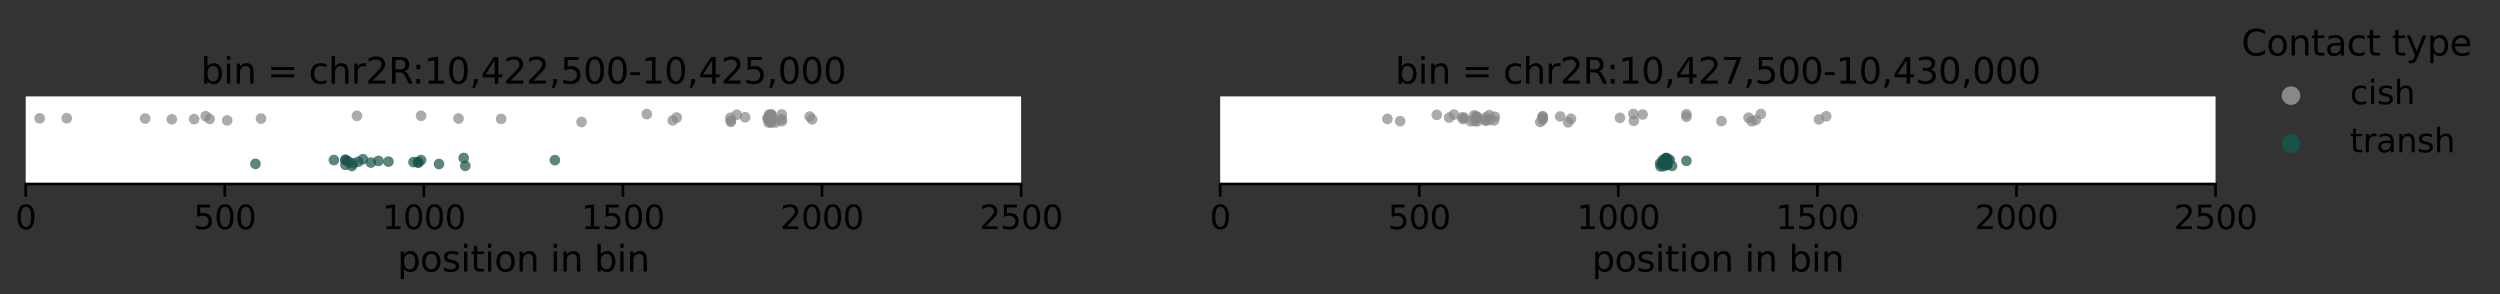 <?xml version="1.0" encoding="utf-8" standalone="no"?>
<!DOCTYPE svg PUBLIC "-//W3C//DTD SVG 1.1//EN"
  "http://www.w3.org/Graphics/SVG/1.1/DTD/svg11.dtd">
<svg xmlns:xlink="http://www.w3.org/1999/xlink" width="1175.922pt" height="138.42pt" viewBox="0 0 1175.922 138.42" xmlns="http://www.w3.org/2000/svg" version="1.1">
 <rect x="0" y="0" width="1175.922" height="138.42" fill="#333333" stroke="none"/>
 <defs>
  <style type="text/css">*{stroke-linejoin: round; stroke-linecap: butt}</style>
 </defs>
 <g id="figure_1">
  <g id="patch_1">
   <path d="M -0 138.42 
L 1175.922 138.42 
L 1175.922 0 
L -0 0 
L -0 138.42 
z
" style="fill: none"/>
  </g>
  <g id="axes_1">
   <g id="patch_2">
    <path d="M 12.099 86.556 
L 480.295 86.556 
L 480.295 45.344 
L 12.099 45.344 
z
" style="fill: #ffffff"/>
   </g>
   <g id="PathCollection_1"/>
   <g id="PathCollection_2"/>
   <g id="matplotlib.axis_1">
    <g id="xtick_1">
     <g id="line2d_1">
      <defs>
       <path id="m191d836617" d="M 0 0 
L 0 6 
" style="stroke: #000000; stroke-width: 1.25"/>
      </defs>
      <g>
       <use xlink:href="#m191d836617" x="12.099" y="86.556" style="stroke: #000000; stroke-width: 1.25"/>
      </g>
     </g>
     <g id="text_1">
      <!-- 0 -->
      <g transform="translate(7.2 107.758)scale(0.154 -0.154)">
       <defs>
        <path id="DejaVuSans-30" d="M 2034 4250 
Q 1547 4250 1301 3770 
Q 1056 3291 1056 2328 
Q 1056 1369 1301 889 
Q 1547 409 2034 409 
Q 2525 409 2770 889 
Q 3016 1369 3016 2328 
Q 3016 3291 2770 3770 
Q 2525 4250 2034 4250 
z
M 2034 4750 
Q 2819 4750 3233 4129 
Q 3647 3509 3647 2328 
Q 3647 1150 3233 529 
Q 2819 -91 2034 -91 
Q 1250 -91 836 529 
Q 422 1150 422 2328 
Q 422 3509 836 4129 
Q 1250 4750 2034 4750 
z
" transform="scale(0.016)"/>
       </defs>
       <use xlink:href="#DejaVuSans-30"/>
      </g>
     </g>
    </g>
    <g id="xtick_2">
     <g id="line2d_2">
      <g>
       <use xlink:href="#m191d836617" x="105.738" y="86.556" style="stroke: #000000; stroke-width: 1.25"/>
      </g>
     </g>
     <g id="text_2">
      <!-- 500 -->
      <g transform="translate(91.041 107.758)scale(0.154 -0.154)">
       <defs>
        <path id="DejaVuSans-35" d="M 691 4666 
L 3169 4666 
L 3169 4134 
L 1269 4134 
L 1269 2991 
Q 1406 3038 1543 3061 
Q 1681 3084 1819 3084 
Q 2600 3084 3056 2656 
Q 3513 2228 3513 1497 
Q 3513 744 3044 326 
Q 2575 -91 1722 -91 
Q 1428 -91 1123 -41 
Q 819 9 494 109 
L 494 744 
Q 775 591 1075 516 
Q 1375 441 1709 441 
Q 2250 441 2565 725 
Q 2881 1009 2881 1497 
Q 2881 1984 2565 2268 
Q 2250 2553 1709 2553 
Q 1456 2553 1204 2497 
Q 953 2441 691 2322 
L 691 4666 
z
" transform="scale(0.016)"/>
       </defs>
       <use xlink:href="#DejaVuSans-35"/>
       <use xlink:href="#DejaVuSans-30" x="63.623"/>
       <use xlink:href="#DejaVuSans-30" x="127.246"/>
      </g>
     </g>
    </g>
    <g id="xtick_3">
     <g id="line2d_3">
      <g>
       <use xlink:href="#m191d836617" x="199.377" y="86.556" style="stroke: #000000; stroke-width: 1.25"/>
      </g>
     </g>
     <g id="text_3">
      <!-- 1000 -->
      <g transform="translate(179.781 107.758)scale(0.154 -0.154)">
       <defs>
        <path id="DejaVuSans-31" d="M 794 531 
L 1825 531 
L 1825 4091 
L 703 3866 
L 703 4441 
L 1819 4666 
L 2450 4666 
L 2450 531 
L 3481 531 
L 3481 0 
L 794 0 
L 794 531 
z
" transform="scale(0.016)"/>
       </defs>
       <use xlink:href="#DejaVuSans-31"/>
       <use xlink:href="#DejaVuSans-30" x="63.623"/>
       <use xlink:href="#DejaVuSans-30" x="127.246"/>
       <use xlink:href="#DejaVuSans-30" x="190.869"/>
      </g>
     </g>
    </g>
    <g id="xtick_4">
     <g id="line2d_4">
      <g>
       <use xlink:href="#m191d836617" x="293.016" y="86.556" style="stroke: #000000; stroke-width: 1.25"/>
      </g>
     </g>
     <g id="text_4">
      <!-- 1500 -->
      <g transform="translate(273.42 107.758)scale(0.154 -0.154)">
       <use xlink:href="#DejaVuSans-31"/>
       <use xlink:href="#DejaVuSans-35" x="63.623"/>
       <use xlink:href="#DejaVuSans-30" x="127.246"/>
       <use xlink:href="#DejaVuSans-30" x="190.869"/>
      </g>
     </g>
    </g>
    <g id="xtick_5">
     <g id="line2d_5">
      <g>
       <use xlink:href="#m191d836617" x="386.655" y="86.556" style="stroke: #000000; stroke-width: 1.25"/>
      </g>
     </g>
     <g id="text_5">
      <!-- 2000 -->
      <g transform="translate(367.059 107.758)scale(0.154 -0.154)">
       <defs>
        <path id="DejaVuSans-32" d="M 1228 531 
L 3431 531 
L 3431 0 
L 469 0 
L 469 531 
Q 828 903 1448 1529 
Q 2069 2156 2228 2338 
Q 2531 2678 2651 2914 
Q 2772 3150 2772 3378 
Q 2772 3750 2511 3984 
Q 2250 4219 1831 4219 
Q 1534 4219 1204 4116 
Q 875 4013 500 3803 
L 500 4441 
Q 881 4594 1212 4672 
Q 1544 4750 1819 4750 
Q 2544 4750 2975 4387 
Q 3406 4025 3406 3419 
Q 3406 3131 3298 2873 
Q 3191 2616 2906 2266 
Q 2828 2175 2409 1742 
Q 1991 1309 1228 531 
z
" transform="scale(0.016)"/>
       </defs>
       <use xlink:href="#DejaVuSans-32"/>
       <use xlink:href="#DejaVuSans-30" x="63.623"/>
       <use xlink:href="#DejaVuSans-30" x="127.246"/>
       <use xlink:href="#DejaVuSans-30" x="190.869"/>
      </g>
     </g>
    </g>
    <g id="xtick_6">
     <g id="line2d_6">
      <g>
       <use xlink:href="#m191d836617" x="480.295" y="86.556" style="stroke: #000000; stroke-width: 1.25"/>
      </g>
     </g>
     <g id="text_6">
      <!-- 2500 -->
      <g transform="translate(460.698 107.758)scale(0.154 -0.154)">
       <use xlink:href="#DejaVuSans-32"/>
       <use xlink:href="#DejaVuSans-35" x="63.623"/>
       <use xlink:href="#DejaVuSans-30" x="127.246"/>
       <use xlink:href="#DejaVuSans-30" x="190.869"/>
      </g>
     </g>
    </g>
    <g id="text_7">
     <!-- position in bin -->
     <g transform="translate(186.939 127.726)scale(0.168 -0.168)">
      <defs>
       <path id="DejaVuSans-70" d="M 1159 525 
L 1159 -1331 
L 581 -1331 
L 581 3500 
L 1159 3500 
L 1159 2969 
Q 1341 3281 1617 3432 
Q 1894 3584 2278 3584 
Q 2916 3584 3314 3078 
Q 3713 2572 3713 1747 
Q 3713 922 3314 415 
Q 2916 -91 2278 -91 
Q 1894 -91 1617 61 
Q 1341 213 1159 525 
z
M 3116 1747 
Q 3116 2381 2855 2742 
Q 2594 3103 2138 3103 
Q 1681 3103 1420 2742 
Q 1159 2381 1159 1747 
Q 1159 1113 1420 752 
Q 1681 391 2138 391 
Q 2594 391 2855 752 
Q 3116 1113 3116 1747 
z
" transform="scale(0.016)"/>
       <path id="DejaVuSans-6f" d="M 1959 3097 
Q 1497 3097 1228 2736 
Q 959 2375 959 1747 
Q 959 1119 1226 758 
Q 1494 397 1959 397 
Q 2419 397 2687 759 
Q 2956 1122 2956 1747 
Q 2956 2369 2687 2733 
Q 2419 3097 1959 3097 
z
M 1959 3584 
Q 2709 3584 3137 3096 
Q 3566 2609 3566 1747 
Q 3566 888 3137 398 
Q 2709 -91 1959 -91 
Q 1206 -91 779 398 
Q 353 888 353 1747 
Q 353 2609 779 3096 
Q 1206 3584 1959 3584 
z
" transform="scale(0.016)"/>
       <path id="DejaVuSans-73" d="M 2834 3397 
L 2834 2853 
Q 2591 2978 2328 3040 
Q 2066 3103 1784 3103 
Q 1356 3103 1142 2972 
Q 928 2841 928 2578 
Q 928 2378 1081 2264 
Q 1234 2150 1697 2047 
L 1894 2003 
Q 2506 1872 2764 1633 
Q 3022 1394 3022 966 
Q 3022 478 2636 193 
Q 2250 -91 1575 -91 
Q 1294 -91 989 -36 
Q 684 19 347 128 
L 347 722 
Q 666 556 975 473 
Q 1284 391 1588 391 
Q 1994 391 2212 530 
Q 2431 669 2431 922 
Q 2431 1156 2273 1281 
Q 2116 1406 1581 1522 
L 1381 1569 
Q 847 1681 609 1914 
Q 372 2147 372 2553 
Q 372 3047 722 3315 
Q 1072 3584 1716 3584 
Q 2034 3584 2315 3537 
Q 2597 3491 2834 3397 
z
" transform="scale(0.016)"/>
       <path id="DejaVuSans-69" d="M 603 3500 
L 1178 3500 
L 1178 0 
L 603 0 
L 603 3500 
z
M 603 4863 
L 1178 4863 
L 1178 4134 
L 603 4134 
L 603 4863 
z
" transform="scale(0.016)"/>
       <path id="DejaVuSans-74" d="M 1172 4494 
L 1172 3500 
L 2356 3500 
L 2356 3053 
L 1172 3053 
L 1172 1153 
Q 1172 725 1289 603 
Q 1406 481 1766 481 
L 2356 481 
L 2356 0 
L 1766 0 
Q 1100 0 847 248 
Q 594 497 594 1153 
L 594 3053 
L 172 3053 
L 172 3500 
L 594 3500 
L 594 4494 
L 1172 4494 
z
" transform="scale(0.016)"/>
       <path id="DejaVuSans-6e" d="M 3513 2113 
L 3513 0 
L 2938 0 
L 2938 2094 
Q 2938 2591 2744 2837 
Q 2550 3084 2163 3084 
Q 1697 3084 1428 2787 
Q 1159 2491 1159 1978 
L 1159 0 
L 581 0 
L 581 3500 
L 1159 3500 
L 1159 2956 
Q 1366 3272 1645 3428 
Q 1925 3584 2291 3584 
Q 2894 3584 3203 3211 
Q 3513 2838 3513 2113 
z
" transform="scale(0.016)"/>
       <path id="DejaVuSans-20" transform="scale(0.016)"/>
       <path id="DejaVuSans-62" d="M 3116 1747 
Q 3116 2381 2855 2742 
Q 2594 3103 2138 3103 
Q 1681 3103 1420 2742 
Q 1159 2381 1159 1747 
Q 1159 1113 1420 752 
Q 1681 391 2138 391 
Q 2594 391 2855 752 
Q 3116 1113 3116 1747 
z
M 1159 2969 
Q 1341 3281 1617 3432 
Q 1894 3584 2278 3584 
Q 2916 3584 3314 3078 
Q 3713 2572 3713 1747 
Q 3713 922 3314 415 
Q 2916 -91 2278 -91 
Q 1894 -91 1617 61 
Q 1341 213 1159 525 
L 1159 0 
L 581 0 
L 581 4863 
L 1159 4863 
L 1159 2969 
z
" transform="scale(0.016)"/>
      </defs>
      <use xlink:href="#DejaVuSans-70"/>
      <use xlink:href="#DejaVuSans-6f" x="63.477"/>
      <use xlink:href="#DejaVuSans-73" x="124.658"/>
      <use xlink:href="#DejaVuSans-69" x="176.758"/>
      <use xlink:href="#DejaVuSans-74" x="204.541"/>
      <use xlink:href="#DejaVuSans-69" x="243.75"/>
      <use xlink:href="#DejaVuSans-6f" x="271.533"/>
      <use xlink:href="#DejaVuSans-6e" x="332.715"/>
      <use xlink:href="#DejaVuSans-20" x="396.094"/>
      <use xlink:href="#DejaVuSans-69" x="427.881"/>
      <use xlink:href="#DejaVuSans-6e" x="455.664"/>
      <use xlink:href="#DejaVuSans-20" x="519.043"/>
      <use xlink:href="#DejaVuSans-62" x="550.83"/>
      <use xlink:href="#DejaVuSans-69" x="614.307"/>
      <use xlink:href="#DejaVuSans-6e" x="642.09"/>
     </g>
    </g>
   </g>
   <g id="matplotlib.axis_2"/>
   <g id="patch_3">
    <path d="M 12.099 86.556 
L 480.295 86.556 
" style="fill: none; stroke: #000000; stroke-width: 1.25; stroke-linejoin: miter; stroke-linecap: square"/>
   </g>
   <g id="PathCollection_3">
    <defs>
     <path id="C0_0_b2f5516415" d="M 0 2.5 
C 0.663 2.5 1.299 2.237 1.768 1.768 
C 2.237 1.299 2.5 0.663 2.5 -0 
C 2.5 -0.663 2.237 -1.299 1.768 -1.768 
C 1.299 -2.237 0.663 -2.5 0 -2.5 
C -0.663 -2.5 -1.299 -2.237 -1.768 -1.768 
C -2.237 -1.299 -2.5 -0.663 -2.5 0 
C -2.5 0.663 -2.237 1.299 -1.768 1.768 
C -1.299 2.237 -0.663 2.5 0 2.5 
z
"/>
    </defs>
    <g clip-path="url(#p29353cb713)">
     <use xlink:href="#C0_0_b2f5516415" x="361.56" y="55.811" style="fill: #888888; fill-opacity: 0.7"/>
    </g>
    <g clip-path="url(#p29353cb713)">
     <use xlink:href="#C0_0_b2f5516415" x="363.808" y="55.962" style="fill: #888888; fill-opacity: 0.7"/>
    </g>
    <g clip-path="url(#p29353cb713)">
     <use xlink:href="#C0_0_b2f5516415" x="361.373" y="56.295" style="fill: #888888; fill-opacity: 0.7"/>
    </g>
    <g clip-path="url(#p29353cb713)">
     <use xlink:href="#C0_0_b2f5516415" x="343.769" y="56.748" style="fill: #888888; fill-opacity: 0.7"/>
    </g>
    <g clip-path="url(#p29353cb713)">
     <use xlink:href="#C0_0_b2f5516415" x="361.56" y="57.648" style="fill: #888888; fill-opacity: 0.7"/>
    </g>
    <g clip-path="url(#p29353cb713)">
     <use xlink:href="#C0_0_b2f5516415" x="381.974" y="56.141" style="fill: #888888; fill-opacity: 0.7"/>
    </g>
    <g clip-path="url(#p29353cb713)">
     <use xlink:href="#C0_0_b2f5516415" x="346.578" y="53.955" style="fill: #888888; fill-opacity: 0.7"/>
    </g>
    <g clip-path="url(#p29353cb713)">
     <use xlink:href="#C0_0_b2f5516415" x="215.67" y="55.736" style="fill: #888888; fill-opacity: 0.7"/>
    </g>
    <g clip-path="url(#p29353cb713)">
     <use xlink:href="#C0_0_b2f5516415" x="361.373" y="55.818" style="fill: #888888; fill-opacity: 0.7"/>
    </g>
    <g clip-path="url(#p29353cb713)">
     <use xlink:href="#C0_0_b2f5516415" x="198.066" y="54.467" style="fill: #888888; fill-opacity: 0.7"/>
    </g>
    <g clip-path="url(#p29353cb713)">
     <use xlink:href="#C0_0_b2f5516415" x="362.309" y="57.002" style="fill: #888888; fill-opacity: 0.7"/>
    </g>
    <g clip-path="url(#p29353cb713)">
     <use xlink:href="#C0_0_b2f5516415" x="106.862" y="56.643" style="fill: #888888; fill-opacity: 0.7"/>
    </g>
    <g clip-path="url(#p29353cb713)">
     <use xlink:href="#C0_0_b2f5516415" x="91.318" y="56.041" style="fill: #888888; fill-opacity: 0.7"/>
    </g>
    <g clip-path="url(#p29353cb713)">
     <use xlink:href="#C0_0_b2f5516415" x="362.309" y="54.214" style="fill: #888888; fill-opacity: 0.7"/>
    </g>
    <g clip-path="url(#p29353cb713)">
     <use xlink:href="#C0_0_b2f5516415" x="367.74" y="56.092" style="fill: #888888; fill-opacity: 0.7"/>
    </g>
    <g clip-path="url(#p29353cb713)">
     <use xlink:href="#C0_0_b2f5516415" x="362.871" y="57.662" style="fill: #888888; fill-opacity: 0.7"/>
    </g>
    <g clip-path="url(#p29353cb713)">
     <use xlink:href="#C0_0_b2f5516415" x="362.684" y="54.016" style="fill: #888888; fill-opacity: 0.7"/>
    </g>
    <g clip-path="url(#p29353cb713)">
     <use xlink:href="#C0_0_b2f5516415" x="96.749" y="54.659" style="fill: #888888; fill-opacity: 0.7"/>
    </g>
    <g clip-path="url(#p29353cb713)">
     <use xlink:href="#C0_0_b2f5516415" x="361.56" y="55.34" style="fill: #888888; fill-opacity: 0.7"/>
    </g>
    <g clip-path="url(#p29353cb713)">
     <use xlink:href="#C0_0_b2f5516415" x="361.747" y="53.862" style="fill: #888888; fill-opacity: 0.7"/>
    </g>
    <g clip-path="url(#p29353cb713)">
     <use xlink:href="#C0_0_b2f5516415" x="362.684" y="57.101" style="fill: #888888; fill-opacity: 0.7"/>
    </g>
    <g clip-path="url(#p29353cb713)">
     <use xlink:href="#C0_0_b2f5516415" x="364.744" y="57.596" style="fill: #888888; fill-opacity: 0.7"/>
    </g>
    <g clip-path="url(#p29353cb713)">
     <use xlink:href="#C0_0_b2f5516415" x="167.915" y="54.49" style="fill: #888888; fill-opacity: 0.7"/>
    </g>
    <g clip-path="url(#p29353cb713)">
     <use xlink:href="#C0_0_b2f5516415" x="367.74" y="53.861" style="fill: #888888; fill-opacity: 0.7"/>
    </g>
    <g clip-path="url(#p29353cb713)">
     <use xlink:href="#C0_0_b2f5516415" x="343.769" y="57.275" style="fill: #888888; fill-opacity: 0.7"/>
    </g>
    <g clip-path="url(#p29353cb713)">
     <use xlink:href="#C0_0_b2f5516415" x="68.283" y="55.757" style="fill: #888888; fill-opacity: 0.7"/>
    </g>
    <g clip-path="url(#p29353cb713)">
     <use xlink:href="#C0_0_b2f5516415" x="380.85" y="54.81" style="fill: #888888; fill-opacity: 0.7"/>
    </g>
    <g clip-path="url(#p29353cb713)">
     <use xlink:href="#C0_0_b2f5516415" x="361.747" y="56.256" style="fill: #888888; fill-opacity: 0.7"/>
    </g>
    <g clip-path="url(#p29353cb713)">
     <use xlink:href="#C0_0_b2f5516415" x="361.747" y="55.146" style="fill: #888888; fill-opacity: 0.7"/>
    </g>
    <g clip-path="url(#p29353cb713)">
     <use xlink:href="#C0_0_b2f5516415" x="122.781" y="55.779" style="fill: #888888; fill-opacity: 0.7"/>
    </g>
    <g clip-path="url(#p29353cb713)">
     <use xlink:href="#C0_0_b2f5516415" x="18.654" y="55.66" style="fill: #888888; fill-opacity: 0.7"/>
    </g>
    <g clip-path="url(#p29353cb713)">
     <use xlink:href="#C0_0_b2f5516415" x="80.83" y="56.108" style="fill: #888888; fill-opacity: 0.7"/>
    </g>
    <g clip-path="url(#p29353cb713)">
     <use xlink:href="#C0_0_b2f5516415" x="273.539" y="57.386" style="fill: #888888; fill-opacity: 0.7"/>
    </g>
    <g clip-path="url(#p29353cb713)">
     <use xlink:href="#C0_0_b2f5516415" x="360.998" y="55.524" style="fill: #888888; fill-opacity: 0.7"/>
    </g>
    <g clip-path="url(#p29353cb713)">
     <use xlink:href="#C0_0_b2f5516415" x="235.709" y="55.926" style="fill: #888888; fill-opacity: 0.7"/>
    </g>
    <g clip-path="url(#p29353cb713)">
     <use xlink:href="#C0_0_b2f5516415" x="98.622" y="55.937" style="fill: #888888; fill-opacity: 0.7"/>
    </g>
    <g clip-path="url(#p29353cb713)">
     <use xlink:href="#C0_0_b2f5516415" x="350.511" y="55.164" style="fill: #888888; fill-opacity: 0.7"/>
    </g>
    <g clip-path="url(#p29353cb713)">
     <use xlink:href="#C0_0_b2f5516415" x="362.871" y="53.817" style="fill: #888888; fill-opacity: 0.7"/>
    </g>
    <g clip-path="url(#p29353cb713)">
     <use xlink:href="#C0_0_b2f5516415" x="316.426" y="56.624" style="fill: #888888; fill-opacity: 0.7"/>
    </g>
    <g clip-path="url(#p29353cb713)">
     <use xlink:href="#C0_0_b2f5516415" x="343.581" y="55.394" style="fill: #888888; fill-opacity: 0.7"/>
    </g>
    <g clip-path="url(#p29353cb713)">
     <use xlink:href="#C0_0_b2f5516415" x="31.389" y="55.628" style="fill: #888888; fill-opacity: 0.7"/>
    </g>
    <g clip-path="url(#p29353cb713)">
     <use xlink:href="#C0_0_b2f5516415" x="304.253" y="53.656" style="fill: #888888; fill-opacity: 0.7"/>
    </g>
    <g clip-path="url(#p29353cb713)">
     <use xlink:href="#C0_0_b2f5516415" x="362.684" y="54.666" style="fill: #888888; fill-opacity: 0.7"/>
    </g>
    <g clip-path="url(#p29353cb713)">
     <use xlink:href="#C0_0_b2f5516415" x="367.74" y="57.004" style="fill: #888888; fill-opacity: 0.7"/>
    </g>
    <g clip-path="url(#p29353cb713)">
     <use xlink:href="#C0_0_b2f5516415" x="318.299" y="55.297" style="fill: #888888; fill-opacity: 0.7"/>
    </g>
   </g>
   <g id="PathCollection_4">
    <defs>
     <path id="C1_0_11c20888bc" d="M 0 2.5 
C 0.663 2.5 1.299 2.237 1.768 1.768 
C 2.237 1.299 2.5 0.663 2.5 -0 
C 2.5 -0.663 2.237 -1.299 1.768 -1.768 
C 1.299 -2.237 0.663 -2.5 0 -2.5 
C -0.663 -2.5 -1.299 -2.237 -1.768 -1.768 
C -2.237 -1.299 -2.5 -0.663 -2.5 0 
C -2.5 0.663 -2.237 1.299 -1.768 1.768 
C -1.299 2.237 -0.663 2.5 0 2.5 
z
"/>
    </defs>
    <g clip-path="url(#p29353cb713)">
     <use xlink:href="#C1_0_11c20888bc" x="162.483" y="77.508" style="fill: #185249; fill-opacity: 0.7"/>
    </g>
    <g clip-path="url(#p29353cb713)">
     <use xlink:href="#C1_0_11c20888bc" x="198.066" y="75.3" style="fill: #185249; fill-opacity: 0.7"/>
    </g>
    <g clip-path="url(#p29353cb713)">
     <use xlink:href="#C1_0_11c20888bc" x="165.48" y="78.094" style="fill: #185249; fill-opacity: 0.7"/>
    </g>
    <g clip-path="url(#p29353cb713)">
     <use xlink:href="#C1_0_11c20888bc" x="218.105" y="74.321" style="fill: #185249; fill-opacity: 0.7"/>
    </g>
    <g clip-path="url(#p29353cb713)">
     <use xlink:href="#C1_0_11c20888bc" x="178.028" y="75.685" style="fill: #185249; fill-opacity: 0.7"/>
    </g>
    <g clip-path="url(#p29353cb713)">
     <use xlink:href="#C1_0_11c20888bc" x="260.992" y="75.325" style="fill: #185249; fill-opacity: 0.7"/>
    </g>
    <g clip-path="url(#p29353cb713)">
     <use xlink:href="#C1_0_11c20888bc" x="182.71" y="76.016" style="fill: #185249; fill-opacity: 0.7"/>
    </g>
    <g clip-path="url(#p29353cb713)">
     <use xlink:href="#C1_0_11c20888bc" x="168.476" y="76.113" style="fill: #185249; fill-opacity: 0.7"/>
    </g>
    <g clip-path="url(#p29353cb713)">
     <use xlink:href="#C1_0_11c20888bc" x="196.568" y="76.219" style="fill: #185249; fill-opacity: 0.7"/>
    </g>
    <g clip-path="url(#p29353cb713)">
     <use xlink:href="#C1_0_11c20888bc" x="120.159" y="77.074" style="fill: #185249; fill-opacity: 0.7"/>
    </g>
    <g clip-path="url(#p29353cb713)">
     <use xlink:href="#C1_0_11c20888bc" x="166.042" y="76.824" style="fill: #185249; fill-opacity: 0.7"/>
    </g>
    <g clip-path="url(#p29353cb713)">
     <use xlink:href="#C1_0_11c20888bc" x="218.854" y="78.009" style="fill: #185249; fill-opacity: 0.7"/>
    </g>
    <g clip-path="url(#p29353cb713)">
     <use xlink:href="#C1_0_11c20888bc" x="157.052" y="75.295" style="fill: #185249; fill-opacity: 0.7"/>
    </g>
    <g clip-path="url(#p29353cb713)">
     <use xlink:href="#C1_0_11c20888bc" x="174.469" y="76.469" style="fill: #185249; fill-opacity: 0.7"/>
    </g>
    <g clip-path="url(#p29353cb713)">
     <use xlink:href="#C1_0_11c20888bc" x="194.508" y="76.247" style="fill: #185249; fill-opacity: 0.7"/>
    </g>
    <g clip-path="url(#p29353cb713)">
     <use xlink:href="#C1_0_11c20888bc" x="170.724" y="74.877" style="fill: #185249; fill-opacity: 0.7"/>
    </g>
    <g clip-path="url(#p29353cb713)">
     <use xlink:href="#C1_0_11c20888bc" x="163.794" y="75.94" style="fill: #185249; fill-opacity: 0.7"/>
    </g>
    <g clip-path="url(#p29353cb713)">
     <use xlink:href="#C1_0_11c20888bc" x="196.755" y="76.542" style="fill: #185249; fill-opacity: 0.7"/>
    </g>
    <g clip-path="url(#p29353cb713)">
     <use xlink:href="#C1_0_11c20888bc" x="206.494" y="77.149" style="fill: #185249; fill-opacity: 0.7"/>
    </g>
    <g clip-path="url(#p29353cb713)">
     <use xlink:href="#C1_0_11c20888bc" x="162.483" y="75.295" style="fill: #185249; fill-opacity: 0.7"/>
    </g>
    <g clip-path="url(#p29353cb713)">
     <use xlink:href="#C1_0_11c20888bc" x="162.483" y="75.157" style="fill: #185249; fill-opacity: 0.7"/>
    </g>
   </g>
   <g id="text_8">
    <!-- bin = chr2R:10,422,500-10,425,000 -->
    <g transform="translate(94.464 39.344)scale(0.168 -0.168)">
     <defs>
      <path id="DejaVuSans-3d" d="M 678 2906 
L 4684 2906 
L 4684 2381 
L 678 2381 
L 678 2906 
z
M 678 1631 
L 4684 1631 
L 4684 1100 
L 678 1100 
L 678 1631 
z
" transform="scale(0.016)"/>
      <path id="DejaVuSans-63" d="M 3122 3366 
L 3122 2828 
Q 2878 2963 2633 3030 
Q 2388 3097 2138 3097 
Q 1578 3097 1268 2742 
Q 959 2388 959 1747 
Q 959 1106 1268 751 
Q 1578 397 2138 397 
Q 2388 397 2633 464 
Q 2878 531 3122 666 
L 3122 134 
Q 2881 22 2623 -34 
Q 2366 -91 2075 -91 
Q 1284 -91 818 406 
Q 353 903 353 1747 
Q 353 2603 823 3093 
Q 1294 3584 2113 3584 
Q 2378 3584 2631 3529 
Q 2884 3475 3122 3366 
z
" transform="scale(0.016)"/>
      <path id="DejaVuSans-68" d="M 3513 2113 
L 3513 0 
L 2938 0 
L 2938 2094 
Q 2938 2591 2744 2837 
Q 2550 3084 2163 3084 
Q 1697 3084 1428 2787 
Q 1159 2491 1159 1978 
L 1159 0 
L 581 0 
L 581 4863 
L 1159 4863 
L 1159 2956 
Q 1366 3272 1645 3428 
Q 1925 3584 2291 3584 
Q 2894 3584 3203 3211 
Q 3513 2838 3513 2113 
z
" transform="scale(0.016)"/>
      <path id="DejaVuSans-72" d="M 2631 2963 
Q 2534 3019 2420 3045 
Q 2306 3072 2169 3072 
Q 1681 3072 1420 2755 
Q 1159 2438 1159 1844 
L 1159 0 
L 581 0 
L 581 3500 
L 1159 3500 
L 1159 2956 
Q 1341 3275 1631 3429 
Q 1922 3584 2338 3584 
Q 2397 3584 2469 3576 
Q 2541 3569 2628 3553 
L 2631 2963 
z
" transform="scale(0.016)"/>
      <path id="DejaVuSans-52" d="M 2841 2188 
Q 3044 2119 3236 1894 
Q 3428 1669 3622 1275 
L 4263 0 
L 3584 0 
L 2988 1197 
Q 2756 1666 2539 1819 
Q 2322 1972 1947 1972 
L 1259 1972 
L 1259 0 
L 628 0 
L 628 4666 
L 2053 4666 
Q 2853 4666 3247 4331 
Q 3641 3997 3641 3322 
Q 3641 2881 3436 2590 
Q 3231 2300 2841 2188 
z
M 1259 4147 
L 1259 2491 
L 2053 2491 
Q 2509 2491 2742 2702 
Q 2975 2913 2975 3322 
Q 2975 3731 2742 3939 
Q 2509 4147 2053 4147 
L 1259 4147 
z
" transform="scale(0.016)"/>
      <path id="DejaVuSans-3a" d="M 750 794 
L 1409 794 
L 1409 0 
L 750 0 
L 750 794 
z
M 750 3309 
L 1409 3309 
L 1409 2516 
L 750 2516 
L 750 3309 
z
" transform="scale(0.016)"/>
      <path id="DejaVuSans-2c" d="M 750 794 
L 1409 794 
L 1409 256 
L 897 -744 
L 494 -744 
L 750 256 
L 750 794 
z
" transform="scale(0.016)"/>
      <path id="DejaVuSans-34" d="M 2419 4116 
L 825 1625 
L 2419 1625 
L 2419 4116 
z
M 2253 4666 
L 3047 4666 
L 3047 1625 
L 3713 1625 
L 3713 1100 
L 3047 1100 
L 3047 0 
L 2419 0 
L 2419 1100 
L 313 1100 
L 313 1709 
L 2253 4666 
z
" transform="scale(0.016)"/>
      <path id="DejaVuSans-2d" d="M 313 2009 
L 1997 2009 
L 1997 1497 
L 313 1497 
L 313 2009 
z
" transform="scale(0.016)"/>
     </defs>
     <use xlink:href="#DejaVuSans-62"/>
     <use xlink:href="#DejaVuSans-69" x="63.477"/>
     <use xlink:href="#DejaVuSans-6e" x="91.26"/>
     <use xlink:href="#DejaVuSans-20" x="154.639"/>
     <use xlink:href="#DejaVuSans-3d" x="186.426"/>
     <use xlink:href="#DejaVuSans-20" x="270.215"/>
     <use xlink:href="#DejaVuSans-63" x="302.002"/>
     <use xlink:href="#DejaVuSans-68" x="356.982"/>
     <use xlink:href="#DejaVuSans-72" x="420.361"/>
     <use xlink:href="#DejaVuSans-32" x="461.475"/>
     <use xlink:href="#DejaVuSans-52" x="525.098"/>
     <use xlink:href="#DejaVuSans-3a" x="591.455"/>
     <use xlink:href="#DejaVuSans-31" x="625.146"/>
     <use xlink:href="#DejaVuSans-30" x="688.77"/>
     <use xlink:href="#DejaVuSans-2c" x="752.393"/>
     <use xlink:href="#DejaVuSans-34" x="784.18"/>
     <use xlink:href="#DejaVuSans-32" x="847.803"/>
     <use xlink:href="#DejaVuSans-32" x="911.426"/>
     <use xlink:href="#DejaVuSans-2c" x="975.049"/>
     <use xlink:href="#DejaVuSans-35" x="1006.836"/>
     <use xlink:href="#DejaVuSans-30" x="1070.459"/>
     <use xlink:href="#DejaVuSans-30" x="1134.082"/>
     <use xlink:href="#DejaVuSans-2d" x="1197.705"/>
     <use xlink:href="#DejaVuSans-31" x="1233.789"/>
     <use xlink:href="#DejaVuSans-30" x="1297.412"/>
     <use xlink:href="#DejaVuSans-2c" x="1361.035"/>
     <use xlink:href="#DejaVuSans-34" x="1392.822"/>
     <use xlink:href="#DejaVuSans-32" x="1456.445"/>
     <use xlink:href="#DejaVuSans-35" x="1520.068"/>
     <use xlink:href="#DejaVuSans-2c" x="1583.691"/>
     <use xlink:href="#DejaVuSans-30" x="1615.479"/>
     <use xlink:href="#DejaVuSans-30" x="1679.102"/>
     <use xlink:href="#DejaVuSans-30" x="1742.725"/>
    </g>
   </g>
  </g>
  <g id="axes_2">
   <g id="patch_4">
    <path d="M 573.934 86.556 
L 1042.129 86.556 
L 1042.129 45.344 
L 573.934 45.344 
z
" style="fill: #ffffff"/>
   </g>
   <g id="PathCollection_5"/>
   <g id="PathCollection_6"/>
   <g id="matplotlib.axis_3">
    <g id="xtick_7">
     <g id="line2d_7">
      <g>
       <use xlink:href="#m191d836617" x="573.934" y="86.556" style="stroke: #000000; stroke-width: 1.25"/>
      </g>
     </g>
     <g id="text_9">
      <!-- 0 -->
      <g transform="translate(569.034 107.758)scale(0.154 -0.154)">
       <use xlink:href="#DejaVuSans-30"/>
      </g>
     </g>
    </g>
    <g id="xtick_8">
     <g id="line2d_8">
      <g>
       <use xlink:href="#m191d836617" x="667.573" y="86.556" style="stroke: #000000; stroke-width: 1.25"/>
      </g>
     </g>
     <g id="text_10">
      <!-- 500 -->
      <g transform="translate(652.875 107.758)scale(0.154 -0.154)">
       <use xlink:href="#DejaVuSans-35"/>
       <use xlink:href="#DejaVuSans-30" x="63.623"/>
       <use xlink:href="#DejaVuSans-30" x="127.246"/>
      </g>
     </g>
    </g>
    <g id="xtick_9">
     <g id="line2d_9">
      <g>
       <use xlink:href="#m191d836617" x="761.212" y="86.556" style="stroke: #000000; stroke-width: 1.25"/>
      </g>
     </g>
     <g id="text_11">
      <!-- 1000 -->
      <g transform="translate(741.615 107.758)scale(0.154 -0.154)">
       <use xlink:href="#DejaVuSans-31"/>
       <use xlink:href="#DejaVuSans-30" x="63.623"/>
       <use xlink:href="#DejaVuSans-30" x="127.246"/>
       <use xlink:href="#DejaVuSans-30" x="190.869"/>
      </g>
     </g>
    </g>
    <g id="xtick_10">
     <g id="line2d_10">
      <g>
       <use xlink:href="#m191d836617" x="854.851" y="86.556" style="stroke: #000000; stroke-width: 1.25"/>
      </g>
     </g>
     <g id="text_12">
      <!-- 1500 -->
      <g transform="translate(835.254 107.758)scale(0.154 -0.154)">
       <use xlink:href="#DejaVuSans-31"/>
       <use xlink:href="#DejaVuSans-35" x="63.623"/>
       <use xlink:href="#DejaVuSans-30" x="127.246"/>
       <use xlink:href="#DejaVuSans-30" x="190.869"/>
      </g>
     </g>
    </g>
    <g id="xtick_11">
     <g id="line2d_11">
      <g>
       <use xlink:href="#m191d836617" x="948.49" y="86.556" style="stroke: #000000; stroke-width: 1.25"/>
      </g>
     </g>
     <g id="text_13">
      <!-- 2000 -->
      <g transform="translate(928.893 107.758)scale(0.154 -0.154)">
       <use xlink:href="#DejaVuSans-32"/>
       <use xlink:href="#DejaVuSans-30" x="63.623"/>
       <use xlink:href="#DejaVuSans-30" x="127.246"/>
       <use xlink:href="#DejaVuSans-30" x="190.869"/>
      </g>
     </g>
    </g>
    <g id="xtick_12">
     <g id="line2d_12">
      <g>
       <use xlink:href="#m191d836617" x="1042.129" y="86.556" style="stroke: #000000; stroke-width: 1.25"/>
      </g>
     </g>
     <g id="text_14">
      <!-- 2500 -->
      <g transform="translate(1022.533 107.758)scale(0.154 -0.154)">
       <use xlink:href="#DejaVuSans-32"/>
       <use xlink:href="#DejaVuSans-35" x="63.623"/>
       <use xlink:href="#DejaVuSans-30" x="127.246"/>
       <use xlink:href="#DejaVuSans-30" x="190.869"/>
      </g>
     </g>
    </g>
    <g id="text_15">
     <!-- position in bin -->
     <g transform="translate(748.773 127.726)scale(0.168 -0.168)">
      <use xlink:href="#DejaVuSans-70"/>
      <use xlink:href="#DejaVuSans-6f" x="63.477"/>
      <use xlink:href="#DejaVuSans-73" x="124.658"/>
      <use xlink:href="#DejaVuSans-69" x="176.758"/>
      <use xlink:href="#DejaVuSans-74" x="204.541"/>
      <use xlink:href="#DejaVuSans-69" x="243.75"/>
      <use xlink:href="#DejaVuSans-6f" x="271.533"/>
      <use xlink:href="#DejaVuSans-6e" x="332.715"/>
      <use xlink:href="#DejaVuSans-20" x="396.094"/>
      <use xlink:href="#DejaVuSans-69" x="427.881"/>
      <use xlink:href="#DejaVuSans-6e" x="455.664"/>
      <use xlink:href="#DejaVuSans-20" x="519.043"/>
      <use xlink:href="#DejaVuSans-62" x="550.83"/>
      <use xlink:href="#DejaVuSans-69" x="614.307"/>
      <use xlink:href="#DejaVuSans-6e" x="642.09"/>
     </g>
    </g>
   </g>
   <g id="matplotlib.axis_4"/>
   <g id="patch_5">
    <path d="M 573.934 86.556 
L 1042.129 86.556 
" style="fill: none; stroke: #000000; stroke-width: 1.25; stroke-linejoin: miter; stroke-linecap: square"/>
   </g>
   <g id="PathCollection_7">
    <defs>
     <path id="C2_0_2fef3ec6cf" d="M 0 2.5 
C 0.663 2.5 1.299 2.237 1.768 1.768 
C 2.237 1.299 2.5 0.663 2.5 -0 
C 2.5 -0.663 2.237 -1.299 1.768 -1.768 
C 1.299 -2.237 0.663 -2.5 0 -2.5 
C -0.663 -2.5 -1.299 -2.237 -1.768 -1.768 
C -2.237 -1.299 -2.5 -0.663 -2.5 0 
C -2.5 0.663 -2.237 1.299 -1.768 1.768 
C -1.299 2.237 -0.663 2.5 0 2.5 
z
"/>
    </defs>
    <g clip-path="url(#p6c552631ab)">
     <use xlink:href="#C2_0_2fef3ec6cf" x="793.236" y="54.936" style="fill: #888888; fill-opacity: 0.7"/>
    </g>
    <g clip-path="url(#p6c552631ab)">
     <use xlink:href="#C2_0_2fef3ec6cf" x="694.728" y="55.016" style="fill: #888888; fill-opacity: 0.7"/>
    </g>
    <g clip-path="url(#p6c552631ab)">
     <use xlink:href="#C2_0_2fef3ec6cf" x="694.541" y="55.745" style="fill: #888888; fill-opacity: 0.7"/>
    </g>
    <g clip-path="url(#p6c552631ab)">
     <use xlink:href="#C2_0_2fef3ec6cf" x="724.505" y="57.371" style="fill: #888888; fill-opacity: 0.7"/>
    </g>
    <g clip-path="url(#p6c552631ab)">
     <use xlink:href="#C2_0_2fef3ec6cf" x="768.516" y="56.825" style="fill: #888888; fill-opacity: 0.7"/>
    </g>
    <g clip-path="url(#p6c552631ab)">
     <use xlink:href="#C2_0_2fef3ec6cf" x="658.583" y="56.984" style="fill: #888888; fill-opacity: 0.7"/>
    </g>
    <g clip-path="url(#p6c552631ab)">
     <use xlink:href="#C2_0_2fef3ec6cf" x="698.848" y="55.244" style="fill: #888888; fill-opacity: 0.7"/>
    </g>
    <g clip-path="url(#p6c552631ab)">
     <use xlink:href="#C2_0_2fef3ec6cf" x="688.173" y="55.969" style="fill: #888888; fill-opacity: 0.7"/>
    </g>
    <g clip-path="url(#p6c552631ab)">
     <use xlink:href="#C2_0_2fef3ec6cf" x="703.156" y="54.913" style="fill: #888888; fill-opacity: 0.7"/>
    </g>
    <g clip-path="url(#p6c552631ab)">
     <use xlink:href="#C2_0_2fef3ec6cf" x="694.353" y="54.73" style="fill: #888888; fill-opacity: 0.7"/>
    </g>
    <g clip-path="url(#p6c552631ab)">
     <use xlink:href="#C2_0_2fef3ec6cf" x="694.541" y="55.099" style="fill: #888888; fill-opacity: 0.7"/>
    </g>
    <g clip-path="url(#p6c552631ab)">
     <use xlink:href="#C2_0_2fef3ec6cf" x="694.541" y="54.982" style="fill: #888888; fill-opacity: 0.7"/>
    </g>
    <g clip-path="url(#p6c552631ab)">
     <use xlink:href="#C2_0_2fef3ec6cf" x="822.452" y="55.344" style="fill: #888888; fill-opacity: 0.7"/>
    </g>
    <g clip-path="url(#p6c552631ab)">
     <use xlink:href="#C2_0_2fef3ec6cf" x="828.257" y="53.624" style="fill: #888888; fill-opacity: 0.7"/>
    </g>
    <g clip-path="url(#p6c552631ab)">
     <use xlink:href="#C2_0_2fef3ec6cf" x="809.717" y="56.958" style="fill: #888888; fill-opacity: 0.7"/>
    </g>
    <g clip-path="url(#p6c552631ab)">
     <use xlink:href="#C2_0_2fef3ec6cf" x="738.926" y="55.866" style="fill: #888888; fill-opacity: 0.7"/>
    </g>
    <g clip-path="url(#p6c552631ab)">
     <use xlink:href="#C2_0_2fef3ec6cf" x="702.781" y="56.637" style="fill: #888888; fill-opacity: 0.7"/>
    </g>
    <g clip-path="url(#p6c552631ab)">
     <use xlink:href="#C2_0_2fef3ec6cf" x="693.604" y="56.865" style="fill: #888888; fill-opacity: 0.7"/>
    </g>
    <g clip-path="url(#p6c552631ab)">
     <use xlink:href="#C2_0_2fef3ec6cf" x="725.629" y="54.969" style="fill: #888888; fill-opacity: 0.7"/>
    </g>
    <g clip-path="url(#p6c552631ab)">
     <use xlink:href="#C2_0_2fef3ec6cf" x="768.328" y="53.619" style="fill: #888888; fill-opacity: 0.7"/>
    </g>
    <g clip-path="url(#p6c552631ab)">
     <use xlink:href="#C2_0_2fef3ec6cf" x="725.629" y="56.345" style="fill: #888888; fill-opacity: 0.7"/>
    </g>
    <g clip-path="url(#p6c552631ab)">
     <use xlink:href="#C2_0_2fef3ec6cf" x="687.799" y="55.2" style="fill: #888888; fill-opacity: 0.7"/>
    </g>
    <g clip-path="url(#p6c552631ab)">
     <use xlink:href="#C2_0_2fef3ec6cf" x="694.728" y="57.107" style="fill: #888888; fill-opacity: 0.7"/>
    </g>
    <g clip-path="url(#p6c552631ab)">
     <use xlink:href="#C2_0_2fef3ec6cf" x="698.848" y="56.822" style="fill: #888888; fill-opacity: 0.7"/>
    </g>
    <g clip-path="url(#p6c552631ab)">
     <use xlink:href="#C2_0_2fef3ec6cf" x="691.732" y="57.017" style="fill: #888888; fill-opacity: 0.7"/>
    </g>
    <g clip-path="url(#p6c552631ab)">
     <use xlink:href="#C2_0_2fef3ec6cf" x="855.6" y="56.184" style="fill: #888888; fill-opacity: 0.7"/>
    </g>
    <g clip-path="url(#p6c552631ab)">
     <use xlink:href="#C2_0_2fef3ec6cf" x="737.615" y="57.544" style="fill: #888888; fill-opacity: 0.7"/>
    </g>
    <g clip-path="url(#p6c552631ab)">
     <use xlink:href="#C2_0_2fef3ec6cf" x="693.417" y="54.257" style="fill: #888888; fill-opacity: 0.7"/>
    </g>
    <g clip-path="url(#p6c552631ab)">
     <use xlink:href="#C2_0_2fef3ec6cf" x="675.813" y="54.024" style="fill: #888888; fill-opacity: 0.7"/>
    </g>
    <g clip-path="url(#p6c552631ab)">
     <use xlink:href="#C2_0_2fef3ec6cf" x="725.629" y="54.659" style="fill: #888888; fill-opacity: 0.7"/>
    </g>
    <g clip-path="url(#p6c552631ab)">
     <use xlink:href="#C2_0_2fef3ec6cf" x="698.661" y="56.374" style="fill: #888888; fill-opacity: 0.7"/>
    </g>
    <g clip-path="url(#p6c552631ab)">
     <use xlink:href="#C2_0_2fef3ec6cf" x="733.869" y="54.785" style="fill: #888888; fill-opacity: 0.7"/>
    </g>
    <g clip-path="url(#p6c552631ab)">
     <use xlink:href="#C2_0_2fef3ec6cf" x="688.735" y="55.421" style="fill: #888888; fill-opacity: 0.7"/>
    </g>
    <g clip-path="url(#p6c552631ab)">
     <use xlink:href="#C2_0_2fef3ec6cf" x="652.59" y="55.956" style="fill: #888888; fill-opacity: 0.7"/>
    </g>
    <g clip-path="url(#p6c552631ab)">
     <use xlink:href="#C2_0_2fef3ec6cf" x="793.236" y="53.748" style="fill: #888888; fill-opacity: 0.7"/>
    </g>
    <g clip-path="url(#p6c552631ab)">
     <use xlink:href="#C2_0_2fef3ec6cf" x="772.636" y="53.845" style="fill: #888888; fill-opacity: 0.7"/>
    </g>
    <g clip-path="url(#p6c552631ab)">
     <use xlink:href="#C2_0_2fef3ec6cf" x="761.961" y="55.432" style="fill: #888888; fill-opacity: 0.7"/>
    </g>
    <g clip-path="url(#p6c552631ab)">
     <use xlink:href="#C2_0_2fef3ec6cf" x="858.971" y="54.698" style="fill: #888888; fill-opacity: 0.7"/>
    </g>
    <g clip-path="url(#p6c552631ab)">
     <use xlink:href="#C2_0_2fef3ec6cf" x="700.721" y="56.396" style="fill: #888888; fill-opacity: 0.7"/>
    </g>
    <g clip-path="url(#p6c552631ab)">
     <use xlink:href="#C2_0_2fef3ec6cf" x="725.629" y="55.6" style="fill: #888888; fill-opacity: 0.7"/>
    </g>
    <g clip-path="url(#p6c552631ab)">
     <use xlink:href="#C2_0_2fef3ec6cf" x="823.95" y="57.046" style="fill: #888888; fill-opacity: 0.7"/>
    </g>
    <g clip-path="url(#p6c552631ab)">
     <use xlink:href="#C2_0_2fef3ec6cf" x="681.619" y="55.317" style="fill: #888888; fill-opacity: 0.7"/>
    </g>
    <g clip-path="url(#p6c552631ab)">
     <use xlink:href="#C2_0_2fef3ec6cf" x="825.823" y="56.481" style="fill: #888888; fill-opacity: 0.7"/>
    </g>
    <g clip-path="url(#p6c552631ab)">
     <use xlink:href="#C2_0_2fef3ec6cf" x="700.534" y="54.125" style="fill: #888888; fill-opacity: 0.7"/>
    </g>
    <g clip-path="url(#p6c552631ab)">
     <use xlink:href="#C2_0_2fef3ec6cf" x="683.866" y="53.892" style="fill: #888888; fill-opacity: 0.7"/>
    </g>
   </g>
   <g id="PathCollection_8">
    <defs>
     <path id="C3_0_07d653acfb" d="M 0 2.5 
C 0.663 2.5 1.299 2.237 1.768 1.768 
C 2.237 1.299 2.5 0.663 2.5 -0 
C 2.5 -0.663 2.237 -1.299 1.768 -1.768 
C 1.299 -2.237 0.663 -2.5 0 -2.5 
C -0.663 -2.5 -1.299 -2.237 -1.768 -1.768 
C -2.237 -1.299 -2.5 -0.663 -2.5 0 
C -2.5 0.663 -2.237 1.299 -1.768 1.768 
C -1.299 2.237 -0.663 2.5 0 2.5 
z
"/>
    </defs>
    <g clip-path="url(#p6c552631ab)">
     <use xlink:href="#C3_0_07d653acfb" x="783.872" y="74.439" style="fill: #185249; fill-opacity: 0.7"/>
    </g>
    <g clip-path="url(#p6c552631ab)">
     <use xlink:href="#C3_0_07d653acfb" x="784.06" y="77.33" style="fill: #185249; fill-opacity: 0.7"/>
    </g>
    <g clip-path="url(#p6c552631ab)">
     <use xlink:href="#C3_0_07d653acfb" x="781.063" y="78.254" style="fill: #185249; fill-opacity: 0.7"/>
    </g>
    <g clip-path="url(#p6c552631ab)">
     <use xlink:href="#C3_0_07d653acfb" x="782.561" y="78.151" style="fill: #185249; fill-opacity: 0.7"/>
    </g>
    <g clip-path="url(#p6c552631ab)">
     <use xlink:href="#C3_0_07d653acfb" x="782" y="76.723" style="fill: #185249; fill-opacity: 0.7"/>
    </g>
    <g clip-path="url(#p6c552631ab)">
     <use xlink:href="#C3_0_07d653acfb" x="783.872" y="75.466" style="fill: #185249; fill-opacity: 0.7"/>
    </g>
    <g clip-path="url(#p6c552631ab)">
     <use xlink:href="#C3_0_07d653acfb" x="783.685" y="76.88" style="fill: #185249; fill-opacity: 0.7"/>
    </g>
    <g clip-path="url(#p6c552631ab)">
     <use xlink:href="#C3_0_07d653acfb" x="793.236" y="75.662" style="fill: #185249; fill-opacity: 0.7"/>
    </g>
    <g clip-path="url(#p6c552631ab)">
     <use xlink:href="#C3_0_07d653acfb" x="784.622" y="75.34" style="fill: #185249; fill-opacity: 0.7"/>
    </g>
    <g clip-path="url(#p6c552631ab)">
     <use xlink:href="#C3_0_07d653acfb" x="783.685" y="76.538" style="fill: #185249; fill-opacity: 0.7"/>
    </g>
    <g clip-path="url(#p6c552631ab)">
     <use xlink:href="#C3_0_07d653acfb" x="783.685" y="74.275" style="fill: #185249; fill-opacity: 0.7"/>
    </g>
    <g clip-path="url(#p6c552631ab)">
     <use xlink:href="#C3_0_07d653acfb" x="786.494" y="78.027" style="fill: #185249; fill-opacity: 0.7"/>
    </g>
    <g clip-path="url(#p6c552631ab)">
     <use xlink:href="#C3_0_07d653acfb" x="780.876" y="76.824" style="fill: #185249; fill-opacity: 0.7"/>
    </g>
    <g clip-path="url(#p6c552631ab)">
     <use xlink:href="#C3_0_07d653acfb" x="782.187" y="75.195" style="fill: #185249; fill-opacity: 0.7"/>
    </g>
    <g clip-path="url(#p6c552631ab)">
     <use xlink:href="#C3_0_07d653acfb" x="783.872" y="77.6" style="fill: #185249; fill-opacity: 0.7"/>
    </g>
    <g clip-path="url(#p6c552631ab)">
     <use xlink:href="#C3_0_07d653acfb" x="784.06" y="76.368" style="fill: #185249; fill-opacity: 0.7"/>
    </g>
    <g clip-path="url(#p6c552631ab)">
     <use xlink:href="#C3_0_07d653acfb" x="785.371" y="75.146" style="fill: #185249; fill-opacity: 0.7"/>
    </g>
    <g clip-path="url(#p6c552631ab)">
     <use xlink:href="#C3_0_07d653acfb" x="782.561" y="75.625" style="fill: #185249; fill-opacity: 0.7"/>
    </g>
    <g clip-path="url(#p6c552631ab)">
     <use xlink:href="#C3_0_07d653acfb" x="783.685" y="76.538" style="fill: #185249; fill-opacity: 0.7"/>
    </g>
    <g clip-path="url(#p6c552631ab)">
     <use xlink:href="#C3_0_07d653acfb" x="784.247" y="77.532" style="fill: #185249; fill-opacity: 0.7"/>
    </g>
    <g clip-path="url(#p6c552631ab)">
     <use xlink:href="#C3_0_07d653acfb" x="783.685" y="74.561" style="fill: #185249; fill-opacity: 0.7"/>
    </g>
   </g>
   <g id="text_16">
    <!-- bin = chr2R:10,427,500-10,430,000 -->
    <g transform="translate(656.298 39.344)scale(0.168 -0.168)">
     <defs>
      <path id="DejaVuSans-37" d="M 525 4666 
L 3525 4666 
L 3525 4397 
L 1831 0 
L 1172 0 
L 2766 4134 
L 525 4134 
L 525 4666 
z
" transform="scale(0.016)"/>
      <path id="DejaVuSans-33" d="M 2597 2516 
Q 3050 2419 3304 2112 
Q 3559 1806 3559 1356 
Q 3559 666 3084 287 
Q 2609 -91 1734 -91 
Q 1441 -91 1130 -33 
Q 819 25 488 141 
L 488 750 
Q 750 597 1062 519 
Q 1375 441 1716 441 
Q 2309 441 2620 675 
Q 2931 909 2931 1356 
Q 2931 1769 2642 2001 
Q 2353 2234 1838 2234 
L 1294 2234 
L 1294 2753 
L 1863 2753 
Q 2328 2753 2575 2939 
Q 2822 3125 2822 3475 
Q 2822 3834 2567 4026 
Q 2313 4219 1838 4219 
Q 1578 4219 1281 4162 
Q 984 4106 628 3988 
L 628 4550 
Q 988 4650 1302 4700 
Q 1616 4750 1894 4750 
Q 2613 4750 3031 4423 
Q 3450 4097 3450 3541 
Q 3450 3153 3228 2886 
Q 3006 2619 2597 2516 
z
" transform="scale(0.016)"/>
     </defs>
     <use xlink:href="#DejaVuSans-62"/>
     <use xlink:href="#DejaVuSans-69" x="63.477"/>
     <use xlink:href="#DejaVuSans-6e" x="91.26"/>
     <use xlink:href="#DejaVuSans-20" x="154.639"/>
     <use xlink:href="#DejaVuSans-3d" x="186.426"/>
     <use xlink:href="#DejaVuSans-20" x="270.215"/>
     <use xlink:href="#DejaVuSans-63" x="302.002"/>
     <use xlink:href="#DejaVuSans-68" x="356.982"/>
     <use xlink:href="#DejaVuSans-72" x="420.361"/>
     <use xlink:href="#DejaVuSans-32" x="461.475"/>
     <use xlink:href="#DejaVuSans-52" x="525.098"/>
     <use xlink:href="#DejaVuSans-3a" x="591.455"/>
     <use xlink:href="#DejaVuSans-31" x="625.146"/>
     <use xlink:href="#DejaVuSans-30" x="688.77"/>
     <use xlink:href="#DejaVuSans-2c" x="752.393"/>
     <use xlink:href="#DejaVuSans-34" x="784.18"/>
     <use xlink:href="#DejaVuSans-32" x="847.803"/>
     <use xlink:href="#DejaVuSans-37" x="911.426"/>
     <use xlink:href="#DejaVuSans-2c" x="975.049"/>
     <use xlink:href="#DejaVuSans-35" x="1006.836"/>
     <use xlink:href="#DejaVuSans-30" x="1070.459"/>
     <use xlink:href="#DejaVuSans-30" x="1134.082"/>
     <use xlink:href="#DejaVuSans-2d" x="1197.705"/>
     <use xlink:href="#DejaVuSans-31" x="1233.789"/>
     <use xlink:href="#DejaVuSans-30" x="1297.412"/>
     <use xlink:href="#DejaVuSans-2c" x="1361.035"/>
     <use xlink:href="#DejaVuSans-34" x="1392.822"/>
     <use xlink:href="#DejaVuSans-33" x="1456.445"/>
     <use xlink:href="#DejaVuSans-30" x="1520.068"/>
     <use xlink:href="#DejaVuSans-2c" x="1583.691"/>
     <use xlink:href="#DejaVuSans-30" x="1615.479"/>
     <use xlink:href="#DejaVuSans-30" x="1679.102"/>
     <use xlink:href="#DejaVuSans-30" x="1742.725"/>
    </g>
   </g>
  </g>
  <g id="legend_1">
   <g id="text_17">
    <!-- Contact type -->
    <g transform="translate(1054.328 26.125)scale(0.168 -0.168)">
     <defs>
      <path id="DejaVuSans-43" d="M 4122 4306 
L 4122 3641 
Q 3803 3938 3442 4084 
Q 3081 4231 2675 4231 
Q 1875 4231 1450 3742 
Q 1025 3253 1025 2328 
Q 1025 1406 1450 917 
Q 1875 428 2675 428 
Q 3081 428 3442 575 
Q 3803 722 4122 1019 
L 4122 359 
Q 3791 134 3420 21 
Q 3050 -91 2638 -91 
Q 1578 -91 968 557 
Q 359 1206 359 2328 
Q 359 3453 968 4101 
Q 1578 4750 2638 4750 
Q 3056 4750 3426 4639 
Q 3797 4528 4122 4306 
z
" transform="scale(0.016)"/>
      <path id="DejaVuSans-61" d="M 2194 1759 
Q 1497 1759 1228 1600 
Q 959 1441 959 1056 
Q 959 750 1161 570 
Q 1363 391 1709 391 
Q 2188 391 2477 730 
Q 2766 1069 2766 1631 
L 2766 1759 
L 2194 1759 
z
M 3341 1997 
L 3341 0 
L 2766 0 
L 2766 531 
Q 2569 213 2275 61 
Q 1981 -91 1556 -91 
Q 1019 -91 701 211 
Q 384 513 384 1019 
Q 384 1609 779 1909 
Q 1175 2209 1959 2209 
L 2766 2209 
L 2766 2266 
Q 2766 2663 2505 2880 
Q 2244 3097 1772 3097 
Q 1472 3097 1187 3025 
Q 903 2953 641 2809 
L 641 3341 
Q 956 3463 1253 3523 
Q 1550 3584 1831 3584 
Q 2591 3584 2966 3190 
Q 3341 2797 3341 1997 
z
" transform="scale(0.016)"/>
      <path id="DejaVuSans-79" d="M 2059 -325 
Q 1816 -950 1584 -1140 
Q 1353 -1331 966 -1331 
L 506 -1331 
L 506 -850 
L 844 -850 
Q 1081 -850 1212 -737 
Q 1344 -625 1503 -206 
L 1606 56 
L 191 3500 
L 800 3500 
L 1894 763 
L 2988 3500 
L 3597 3500 
L 2059 -325 
z
" transform="scale(0.016)"/>
      <path id="DejaVuSans-65" d="M 3597 1894 
L 3597 1613 
L 953 1613 
Q 991 1019 1311 708 
Q 1631 397 2203 397 
Q 2534 397 2845 478 
Q 3156 559 3463 722 
L 3463 178 
Q 3153 47 2828 -22 
Q 2503 -91 2169 -91 
Q 1331 -91 842 396 
Q 353 884 353 1716 
Q 353 2575 817 3079 
Q 1281 3584 2069 3584 
Q 2775 3584 3186 3129 
Q 3597 2675 3597 1894 
z
M 3022 2063 
Q 3016 2534 2758 2815 
Q 2500 3097 2075 3097 
Q 1594 3097 1305 2825 
Q 1016 2553 972 2059 
L 3022 2063 
z
" transform="scale(0.016)"/>
     </defs>
     <use xlink:href="#DejaVuSans-43"/>
     <use xlink:href="#DejaVuSans-6f" x="69.824"/>
     <use xlink:href="#DejaVuSans-6e" x="131.006"/>
     <use xlink:href="#DejaVuSans-74" x="194.385"/>
     <use xlink:href="#DejaVuSans-61" x="233.594"/>
     <use xlink:href="#DejaVuSans-63" x="294.873"/>
     <use xlink:href="#DejaVuSans-74" x="349.854"/>
     <use xlink:href="#DejaVuSans-20" x="389.062"/>
     <use xlink:href="#DejaVuSans-74" x="420.85"/>
     <use xlink:href="#DejaVuSans-79" x="460.059"/>
     <use xlink:href="#DejaVuSans-70" x="519.238"/>
     <use xlink:href="#DejaVuSans-65" x="582.715"/>
    </g>
   </g>
   <g id="PathCollection_9">
    <defs>
     <path id="mc5efe97cc2" d="M 0 3.873 
C 1.027 3.873 2.012 3.465 2.739 2.739 
C 3.465 2.012 3.873 1.027 3.873 0 
C 3.873 -1.027 3.465 -2.012 2.739 -2.739 
C 2.012 -3.465 1.027 -3.873 0 -3.873 
C -1.027 -3.873 -2.012 -3.465 -2.739 -2.739 
C -3.465 -2.012 -3.873 -1.027 -3.873 0 
C -3.873 1.027 -3.465 2.012 -2.739 2.739 
C -2.012 3.465 -1.027 3.873 0 3.873 
z
" style="stroke: #888888"/>
    </defs>
    <g>
     <use xlink:href="#mc5efe97cc2" x="1077.611" y="44.978" style="fill: #888888; stroke: #888888"/>
    </g>
   </g>
   <g id="text_18">
    <!-- cish -->
    <g transform="translate(1105.331 49.021)scale(0.154 -0.154)">
     <use xlink:href="#DejaVuSans-63"/>
     <use xlink:href="#DejaVuSans-69" x="54.98"/>
     <use xlink:href="#DejaVuSans-73" x="82.764"/>
     <use xlink:href="#DejaVuSans-68" x="134.863"/>
    </g>
   </g>
   <g id="PathCollection_10">
    <defs>
     <path id="m743854b4e8" d="M 0 3.873 
C 1.027 3.873 2.012 3.465 2.739 2.739 
C 3.465 2.012 3.873 1.027 3.873 0 
C 3.873 -1.027 3.465 -2.012 2.739 -2.739 
C 2.012 -3.465 1.027 -3.873 0 -3.873 
C -1.027 -3.873 -2.012 -3.465 -2.739 -2.739 
C -3.465 -2.012 -3.873 -1.027 -3.873 0 
C -3.873 1.027 -3.465 2.012 -2.739 2.739 
C -2.012 3.465 -1.027 3.873 0 3.873 
z
" style="stroke: #185249"/>
    </defs>
    <g>
     <use xlink:href="#m743854b4e8" x="1077.611" y="67.583" style="fill: #185249; stroke: #185249"/>
    </g>
   </g>
   <g id="text_19">
    <!-- transh -->
    <g transform="translate(1105.331 71.625)scale(0.154 -0.154)">
     <use xlink:href="#DejaVuSans-74"/>
     <use xlink:href="#DejaVuSans-72" x="39.209"/>
     <use xlink:href="#DejaVuSans-61" x="80.322"/>
     <use xlink:href="#DejaVuSans-6e" x="141.602"/>
     <use xlink:href="#DejaVuSans-73" x="204.98"/>
     <use xlink:href="#DejaVuSans-68" x="257.08"/>
    </g>
   </g>
  </g>
 </g>
 <defs>
  <clipPath id="p29353cb713">
   <rect x="12.099" y="45.344" width="468.195" height="41.212"/>
  </clipPath>
  <clipPath id="p6c552631ab">
   <rect x="573.934" y="45.344" width="468.195" height="41.212"/>
  </clipPath>
 </defs>
</svg>
